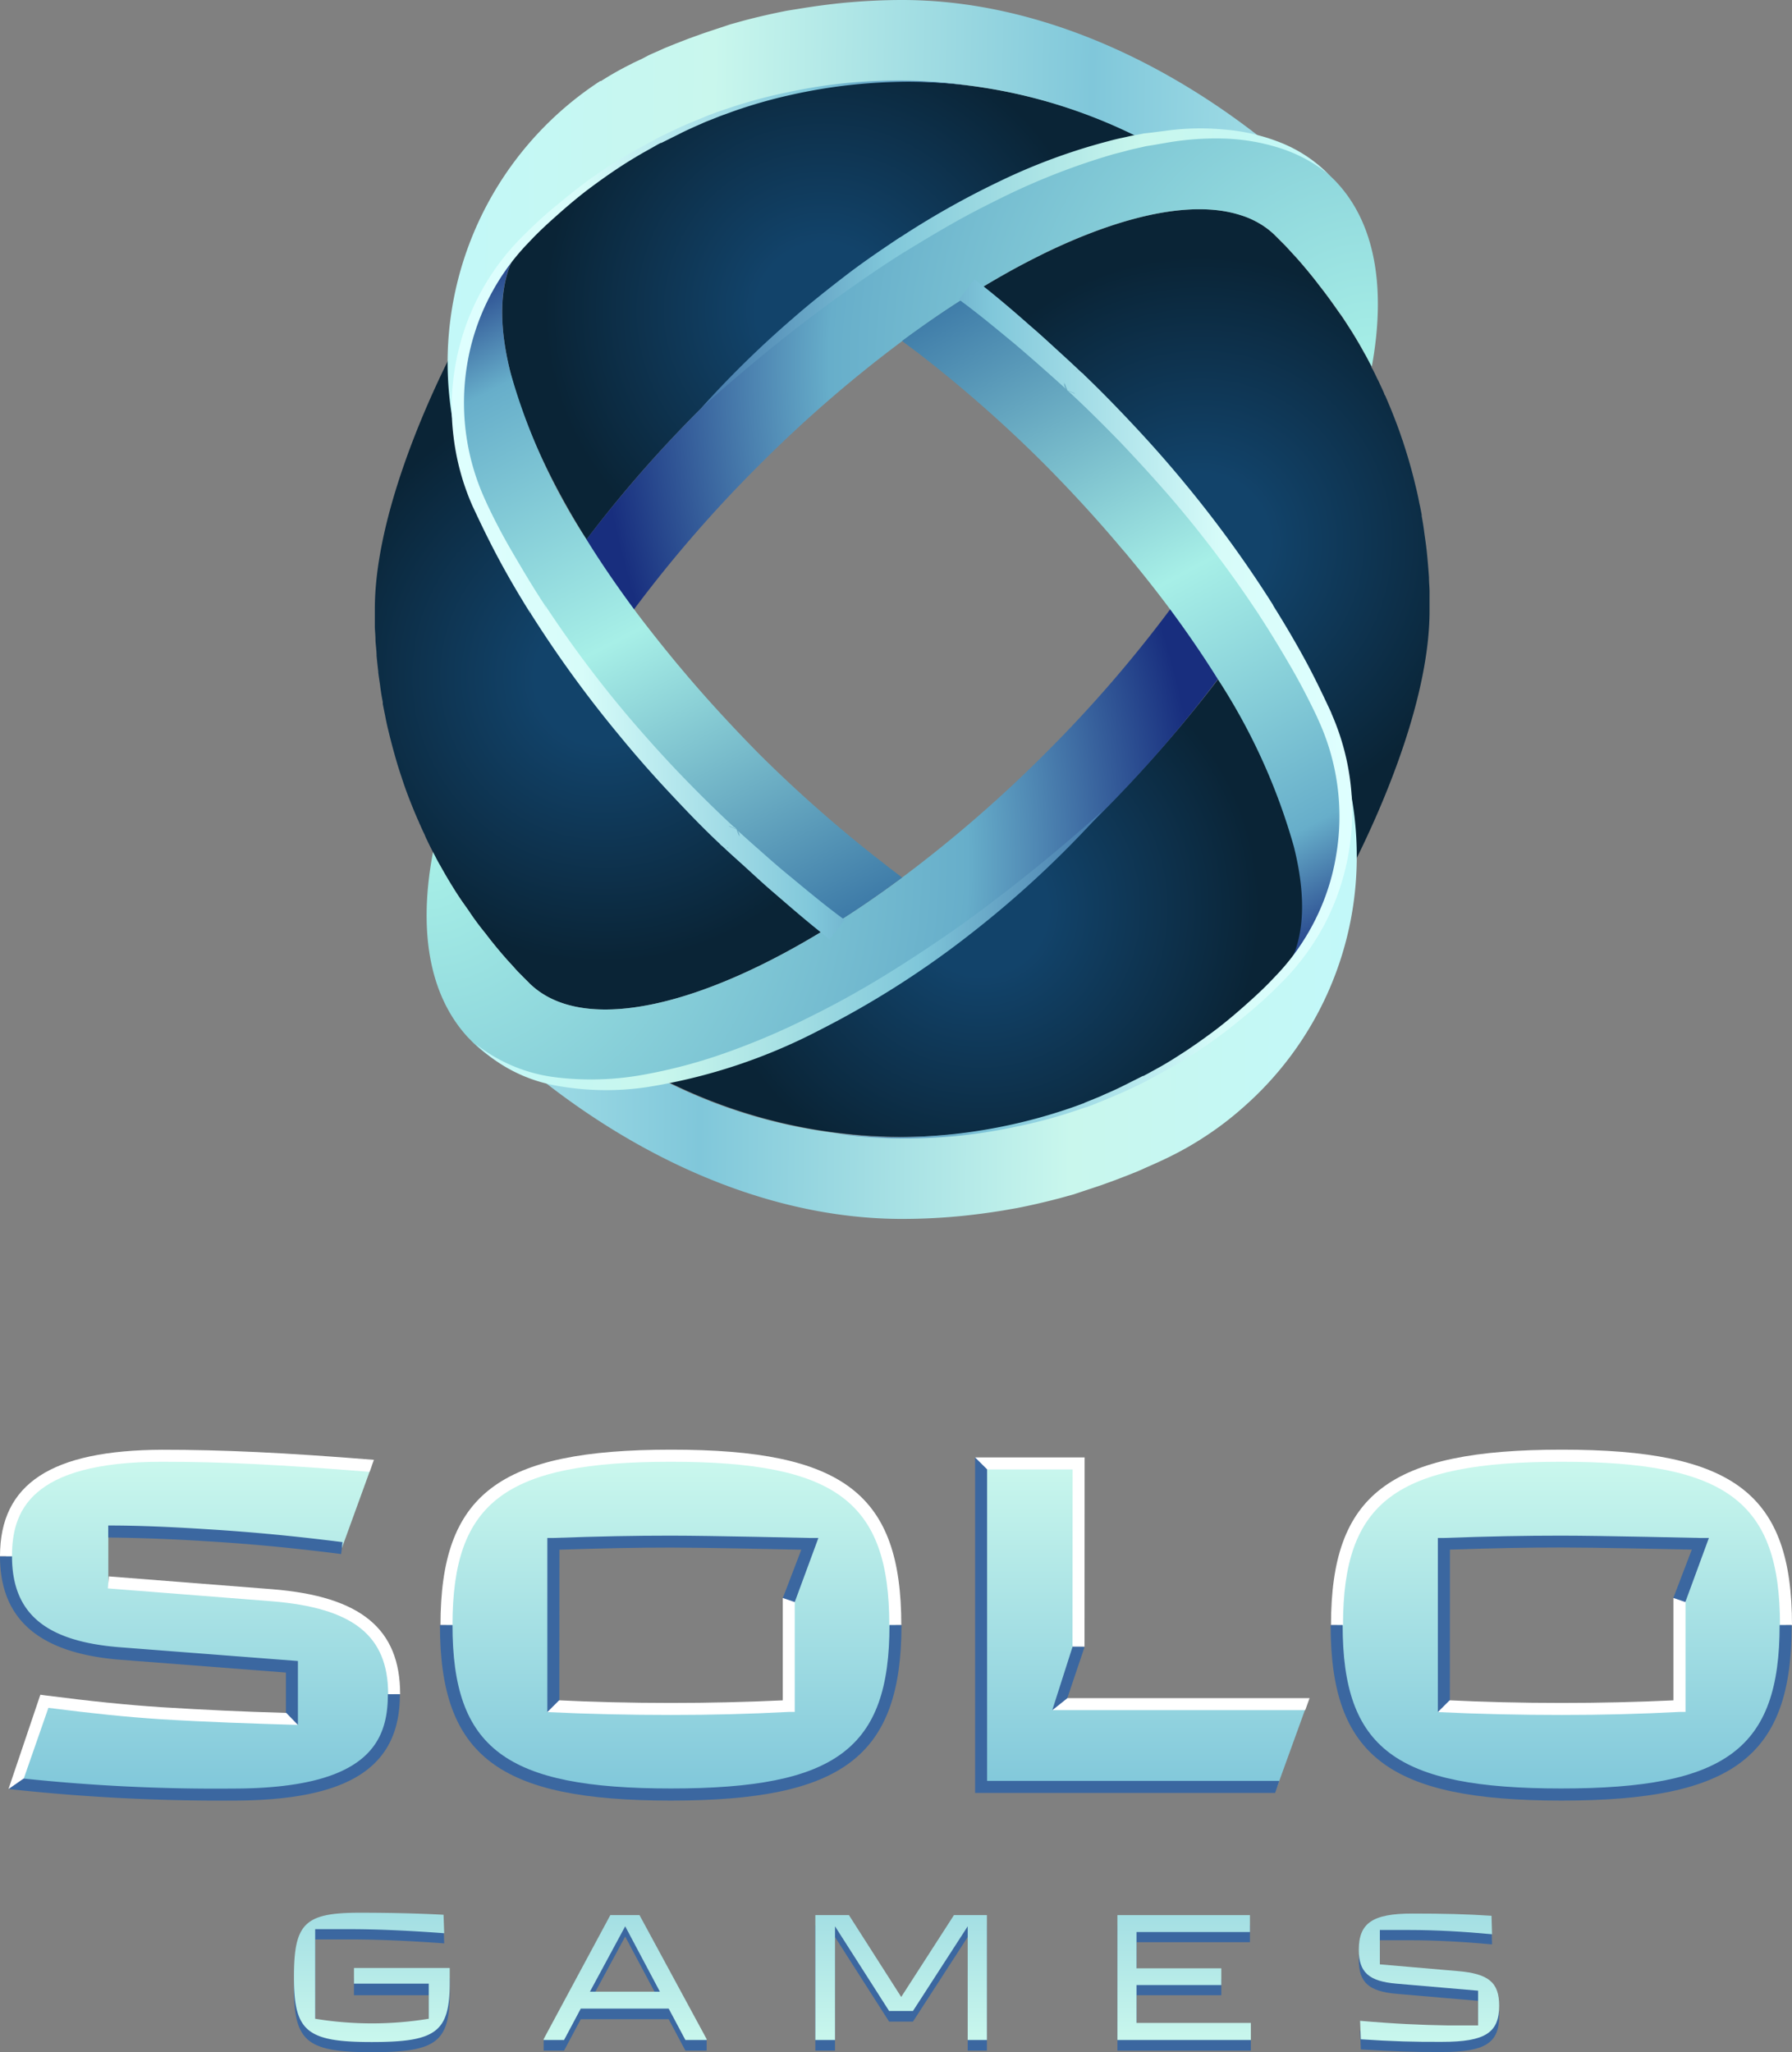 <svg xmlns="http://www.w3.org/2000/svg" xmlns:xlink="http://www.w3.org/1999/xlink" viewBox="0 0 194.05 222.17"><rect x="0" y="0" width="194.05" height="222.17" fill="#808080" stroke="none"/><defs><style>.cls-1{fill:url(#Безымянный_градиент_204);}.cls-2{fill:url(#Безымянный_градиент_204-2);}.cls-3{fill:url(#Безымянный_градиент_204-3);}.cls-4{fill:url(#Безымянный_градиент_204-4);}.cls-5{fill:url(#Безымянный_градиент_2);}.cls-6{fill:url(#Безымянный_градиент_2-2);}.cls-7{fill:url(#Безымянный_градиент_148);}.cls-8{fill:url(#Безымянный_градиент_148-2);}.cls-9{fill:url(#Безымянный_градиент_6);}.cls-10{fill:url(#Безымянный_градиент_162);}.cls-11{fill:url(#Безымянный_градиент_152);}.cls-12{fill:url(#Безымянный_градиент_163);}.cls-13{fill:url(#Безымянный_градиент_182);}.cls-14{fill:url(#Безымянный_градиент_143);}.cls-15{fill:url(#Безымянный_градиент_182-2);}.cls-16{fill:url(#Безымянный_градиент_193);}.cls-17{fill:url(#Безымянный_градиент_193-2);}.cls-18{fill:#3b67a0;}.cls-19{fill:url(#Безымянный_градиент_3);}.cls-20{fill:url(#Безымянный_градиент_3-2);}.cls-21{fill:url(#Безымянный_градиент_3-3);}.cls-22{fill:url(#Безымянный_градиент_3-4);}.cls-23{fill:url(#Безымянный_градиент_3-5);}.cls-24{fill:url(#Безымянный_градиент_3-6);}.cls-25{fill:url(#Безымянный_градиент_3-7);}.cls-26{fill:#fff;}.cls-27{fill:url(#Безымянный_градиент_3-8);}.cls-28{fill:url(#Безымянный_градиент_3-9);}</style><radialGradient id="Безымянный_градиент_204" cx="65.34" cy="73.25" r="30.94" gradientUnits="userSpaceOnUse"><stop offset="0.24" stop-color="#12436a"/><stop offset="1" stop-color="#0a2436"/></radialGradient><radialGradient id="Безымянный_градиент_204-2" cx="106.22" cy="98.32" r="30.21" xlink:href="#Безымянный_градиент_204"/><radialGradient id="Безымянный_градиент_204-3" cx="89.16" cy="33.6" r="30.21" xlink:href="#Безымянный_градиент_204"/><radialGradient id="Безымянный_градиент_204-4" cx="130.05" cy="58.68" r="30.94" xlink:href="#Безымянный_градиент_204"/><linearGradient id="Безымянный_градиент_2" x1="45.58" y1="57.16" x2="148.05" y2="59.23" gradientUnits="userSpaceOnUse"><stop offset="0" stop-color="#c2f8f9"/><stop offset="0.3" stop-color="#c9f7ed"/><stop offset="0.7" stop-color="#80c7da"/><stop offset="1" stop-color="#b4eaed"/></linearGradient><linearGradient id="Безымянный_градиент_2-2" x1="46.17" y1="27.72" x2="148.64" y2="29.79" xlink:href="#Безымянный_градиент_2"/><linearGradient id="Безымянный_градиент_148" x1="9909.43" y1="5939.15" x2="9809.02" y2="5938.12" gradientTransform="translate(11408.4 6027.75) rotate(180)" xlink:href="#Безымянный_градиент_2"/><linearGradient id="Безымянный_градиент_148-2" x1="146.23" y1="103.88" x2="45.83" y2="102.85" xlink:href="#Безымянный_градиент_2"/><radialGradient id="Безымянный_градиент_6" cx="148.33" cy="39.43" r="83.62" gradientUnits="userSpaceOnUse"><stop offset="0" stop-color="#a7efe7"/><stop offset="0.7" stop-color="#67aeca"/><stop offset="1" stop-color="#182e7e"/></radialGradient><linearGradient id="Безымянный_градиент_162" x1="75.3" y1="29.05" x2="144.5" y2="29.05" gradientUnits="userSpaceOnUse"><stop offset="0" stop-color="#4376a9"/><stop offset="0.3" stop-color="#80c7da"/><stop offset="0.7" stop-color="#c9f7ed"/><stop offset="1" stop-color="#c2f8f9"/></linearGradient><radialGradient id="Безымянный_градиент_152" cx="46.52" cy="93.41" r="83.31" xlink:href="#Безымянный_градиент_6"/><linearGradient id="Безымянный_градиент_163" x1="50.88" y1="102.87" x2="120.08" y2="102.87" gradientUnits="userSpaceOnUse"><stop offset="0" stop-color="#c2f8f9"/><stop offset="0.3" stop-color="#c9f7ed"/><stop offset="0.7" stop-color="#80c7da"/><stop offset="1" stop-color="#4376a9"/></linearGradient><linearGradient id="Безымянный_градиент_182" x1="88.1" y1="100.82" x2="50.77" y2="27.89" gradientUnits="userSpaceOnUse"><stop offset="0" stop-color="#3e7ba8"/><stop offset="0.46" stop-color="#a7efe7"/><stop offset="0.83" stop-color="#67aeca"/><stop offset="1" stop-color="#182e7e"/></linearGradient><linearGradient id="Безымянный_градиент_143" x1="97.67" y1="26.51" x2="97.68" y2="26.52" gradientUnits="userSpaceOnUse"><stop offset="0" stop-color="#67b3a7"/><stop offset="0.3" stop-color="#a7efe7"/><stop offset="0.7" stop-color="#67aeca"/><stop offset="1" stop-color="#182e7e"/></linearGradient><linearGradient id="Безымянный_градиент_182-2" x1="106.5" y1="30.56" x2="145.25" y2="103.42" xlink:href="#Безымянный_градиент_182"/><linearGradient id="Безымянный_градиент_193" x1="90.19" y1="76.72" x2="147.11" y2="76.72" gradientUnits="userSpaceOnUse"><stop offset="0" stop-color="#4376a9"/><stop offset="0.3" stop-color="#80c7da"/><stop offset="0.74" stop-color="#d7fcf9"/><stop offset="1" stop-color="#dfffff"/></linearGradient><linearGradient id="Безымянный_градиент_193-2" x1="105.17" y1="55.21" x2="48.26" y2="55.21" xlink:href="#Безымянный_градиент_193"/><linearGradient id="Безымянный_градиент_3" x1="21.66" y1="194.06" x2="21.66" y2="158.7" gradientUnits="userSpaceOnUse"><stop offset="0" stop-color="#80c7da"/><stop offset="1" stop-color="#c9f7ed"/></linearGradient><linearGradient id="Безымянный_градиент_3-2" x1="123.9" y1="194.05" x2="123.9" y2="158.7" xlink:href="#Безымянный_градиент_3"/><linearGradient id="Безымянный_градиент_3-3" x1="40.26" y1="194.17" x2="40.26" y2="220.92" xlink:href="#Безымянный_градиент_3"/><linearGradient id="Безымянный_градиент_3-4" x1="67.7" y1="194.17" x2="67.7" y2="220.92" xlink:href="#Безымянный_градиент_3"/><linearGradient id="Безымянный_градиент_3-5" x1="97.6" y1="194.17" x2="97.6" y2="220.92" xlink:href="#Безымянный_градиент_3"/><linearGradient id="Безымянный_градиент_3-6" x1="128.22" y1="194.17" x2="128.22" y2="220.92" xlink:href="#Безымянный_градиент_3"/><linearGradient id="Безымянный_градиент_3-7" x1="154.74" y1="194.17" x2="154.74" y2="220.92" xlink:href="#Безымянный_градиент_3"/><linearGradient id="Безымянный_градиент_3-8" x1="72.64" y1="194.06" x2="72.64" y2="158.7" xlink:href="#Безымянный_градиент_3"/><linearGradient id="Безымянный_градиент_3-9" x1="169.09" y1="194.06" x2="169.09" y2="158.7" xlink:href="#Безымянный_градиент_3"/></defs><title>Solo-games_logo_invertion</title><g id="Слой_2" data-name="Слой 2"><g id="Слой_1-2" data-name="Слой 1"><path class="cls-1" d="M90.15,100.13C76,109,63.38,111.93,57.59,106.69a3.14,3.14,0,0,1-.32-.31c-.33-.32-.65-.65-1-1s-.47-.5-.7-.76L55,104c-.58-.65-1.14-1.31-1.69-2-.26-.32-.52-.66-.78-1q-1-1.22-1.83-2.49c-.25-.34-.48-.68-.71-1-.34-.51-.67-1-1-1.55-.45-.72-.88-1.46-1.29-2.2-.17-.29-.33-.57-.48-.87l-.33-.64a.05.05,0,0,1,0,0,1.4,1.4,0,0,1-.09-.17c-.19-.37-.38-.75-.56-1.14A4,4,0,0,1,46,90.4c-.17-.35-.34-.71-.49-1.07a1.83,1.83,0,0,1-.14-.32c-.23-.5-.44-1-.64-1.49l0,0c-.41-1-.79-2-1.14-3.06a1.83,1.83,0,0,1-.08-.25c-.17-.49-.33-1-.48-1.48-.32-1.09-.62-2.18-.89-3.29-.16-.64-.31-1.28-.43-1.94-.09-.43-.17-.86-.26-1.29V76c-.11-.54-.2-1.09-.27-1.64s-.15-1-.22-1.58v-.09q-.1-.84-.18-1.68c0-.56-.09-1.12-.12-1.67,0,0,0,0,0-.05,0-.45-.05-.91-.07-1.36,0-.66,0-1.33,0-2,0-9,4.61-20.53,8.86-28.75C50.88,45.12,52.28,56.7,58.24,66A131.05,131.05,0,0,0,75.93,87.73,134.17,134.17,0,0,0,90.15,100.13Z"/><path class="cls-2" d="M138.11,106.38c-.32.33-.65.65-1,1l-.78.72-.59.54c-.65.58-1.31,1.15-2,1.69-.32.28-.66.54-1,.8q-1.23,1-2.49,1.83l-1,.71c-1.49,1-3,1.89-4.57,2.73l-.69.36s0,0,0,0l-1.07.53c-.36.18-.72.36-1.08.52l-.13,0c-.35.17-.71.33-1.08.49l-1.39.59c-.5.21-1,.4-1.51.59l-.16.06c-.45.17-.9.32-1.36.48l-.28.1-1.21.39-2,.59c-.51.14-1,.27-1.52.38s-1.1.26-1.66.37c-1.1.24-2.22.43-3.33.6-.56.08-1.12.16-1.69.22s-1.11.13-1.68.18-1,.08-1.52.11c-1.17.08-2.37.12-3.55.12a57.09,57.09,0,0,1-26.25-6.37c7.91-1.49,17-5.39,26.25-11.35a131,131,0,0,0,21.77-17.68,139.82,139.82,0,0,0,12.42-14.21c8.83,14.18,11.78,26.75,6.54,32.55C138.32,106.18,138.22,106.28,138.11,106.38Z"/><path class="cls-3" d="M97.69,26.51A131,131,0,0,0,75.93,44.2,135.34,135.34,0,0,0,63.51,58.41C54.68,44.23,51.73,31.65,57,25.86a3.14,3.14,0,0,1,.31-.32l1-1,.77-.72.59-.54c.65-.58,1.32-1.14,2-1.69.32-.27.66-.53,1-.8.82-.64,1.65-1.25,2.49-1.82.34-.25.69-.48,1-.71,1.49-1,3-1.9,4.57-2.73l.69-.36.06,0,1.06-.54,1.08-.52.13,0,1.08-.49L76.18,13l1.51-.59.16-.06,1.36-.47.28-.1,1.22-.39,2-.6,1.52-.38c.55-.13,1.1-.26,1.66-.37,1.11-.23,2.22-.43,3.33-.59.56-.09,1.12-.17,1.69-.23s1.12-.12,1.68-.17,1-.09,1.52-.11c1.18-.09,2.37-.12,3.55-.12A57.16,57.16,0,0,1,124,15.17C116,16.66,107,20.55,97.69,26.51Z"/><path class="cls-4" d="M146,94.71C144.5,86.8,143.1,75.23,137.14,66A130.92,130.92,0,0,0,119.46,44.2a134.22,134.22,0,0,0-14.23-12.41C119.41,23,132,20,137.8,25.23l.31.31c.33.32.65.66,1,1s.47.49.7.75l.57.62c.58.65,1.14,1.31,1.69,2,.27.31.53.65.78,1,.64.81,1.25,1.65,1.84,2.49l.71,1c.33.51.67,1,1,1.55.45.72.89,1.46,1.29,2.2q.26.44.48.87c.12.21.22.43.34.64l0,.06s0,.1.08.16c.2.38.38.76.56,1.14a4.81,4.81,0,0,1,.25.51c.17.36.33.7.49,1.07,0,.11.11.21.15.32.21.5.43,1,.63,1.5l0,0c.4,1,.79,2,1.14,3.07l.09.24c.16.5.32,1,.47,1.49.33,1.08.63,2.18.89,3.28.16.64.31,1.29.43,1.95.1.42.18.85.26,1.28l0,.13c.1.55.19,1.09.26,1.64s.16,1.11.23,1.68.12,1.12.17,1.68.09,1.11.13,1.66v.05c0,.45.05.91.06,1.36,0,.66,0,1.33,0,2C154.86,75,150.24,86.5,146,94.71Z"/><path class="cls-5" d="M53.61,58c-.24-.47-.48-.92-.7-1.39a.16.16,0,0,0,0,.07Q53.26,57.35,53.61,58Z"/><path class="cls-6" d="M136.89,15.2a29.92,29.92,0,0,0-12.95,0A57,57,0,0,0,105,9.27a56,56,0,0,0-7.31-.48c-1.18,0-2.37.05-3.55.13-.51,0-1,.06-1.51.1S91.5,9.13,91,9.2s-1.14.14-1.7.23c-1,.15-2,.31-3,.53a2.41,2.41,0,0,0-.37.07c-.55.1-1.09.22-1.65.36l-1.52.38-2,.59-1.22.4-.29.1-1.35.47a.76.76,0,0,1-.16.06L76.18,13l-1.39.59-1.08.48-.13.07c-.36.15-.72.33-1.08.51l-1.06.53-.06,0-.69.36c-1.55.83-3.08,1.74-4.56,2.72-.35.23-.7.47-1,.72-.84.58-1.67,1.18-2.48,1.83-.34.26-.68.52-1,.79-.67.55-1.34,1.11-2,1.7l-.59.53-.77.72-1,1c-.11.11-.21.2-.31.32l-.12.12a25.49,25.49,0,0,0-6.66,23.4,26.31,26.31,0,0,0,1.73,5.16c.33.69.65,1.39,1,2.08l-.09-.17c-.64-1.28-1.24-2.55-1.79-3.8s-.86-2.33-1.2-3.54c-.18-.61-.34-1.22-.48-1.84a36.87,36.87,0,0,1-.9-8.06A36.4,36.4,0,0,1,65,8.77s.06,0,.09,0A32.64,32.64,0,0,1,68.21,7c.19-.1.37-.2.55-.28l.79-.37L70.21,6c.48-.23,1-.44,1.45-.65s1-.41,1.47-.61l1.47-.57,1.5-.54c1-.34,2-.66,3-1l1.52-.42c1.52-.4,3.06-.75,4.59-1.05L86.77.91C88.32.66,89.88.45,91.44.3,93.51.11,95.6,0,97.69,0,111.48,0,125.28,6,136.89,15.2Z"/><path class="cls-7" d="M141.75,73.91c.25.46.49.92.71,1.39a.18.18,0,0,0-.05-.07Q142.09,74.57,141.75,73.91Z"/><path class="cls-8" d="M146.92,92.72a36.06,36.06,0,0,1-12.33,27.19,34.5,34.5,0,0,1-4.27,3.24s0,0-.09.06a34.62,34.62,0,0,1-3.08,1.77l-.55.28-.78.37c-.22.1-.44.21-.66.3-.49.23-1,.44-1.45.65s-1,.42-1.47.61l-1.48.57-1.49.54c-1,.34-2,.66-3,1l-1.52.42c-1.53.4-3.06.76-4.6,1.06l-1.54.27c-1.55.25-3.12.46-4.67.61-2.08.2-4.16.3-6.26.3-13.8,0-27.59-6-39.2-15.2a29.92,29.92,0,0,0,13,0h0a56.47,56.47,0,0,0,18.94,5.89,55.82,55.82,0,0,0,7.3.48c1.18,0,2.38,0,3.56-.12l1.51-.11c.56-.05,1.13-.11,1.68-.18s1.13-.14,1.7-.23c1-.14,2-.31,3-.52l.36-.07q.83-.16,1.65-.36l1.52-.39,2-.59,1.21-.4c.1,0,.19-.07.29-.09l1.35-.48.16-.06,1.52-.59c.45-.18.92-.39,1.39-.59s.72-.31,1.08-.48l.12-.06c.36-.16.72-.34,1.08-.52l1.07-.53s0,0,.06,0c.23-.12.46-.24.68-.37,1.55-.83,3.08-1.74,4.57-2.72l1-.71c.83-.58,1.67-1.19,2.48-1.83l1-.79c.67-.56,1.34-1.12,2-1.7l.59-.54.77-.72c.33-.32.66-.64,1-1a3,3,0,0,0,.31-.31l.13-.13a25.48,25.48,0,0,0,6.65-23.4,25,25,0,0,0-1.73-5.15c-.32-.7-.65-1.39-1-2.09a1.4,1.4,0,0,0,.09.17c.64,1.28,1.24,2.55,1.78,3.81s.86,2.33,1.21,3.53c.18.61.34,1.22.47,1.84A36.43,36.43,0,0,1,146.92,92.72Z"/><path class="cls-9" d="M144.75,19.75c-.14-.15-.27-.29-.42-.43l-.43-.42a16.82,16.82,0,0,0-8.7-4.06l-.74-.12-.76-.09-.95-.08-.95-.06a30.77,30.77,0,0,0-3.44.08l-.83.07c-1.16.12-2.36.29-3.59.52-7.9,1.5-17,5.39-26.25,11.35h0l-1.36.89a133.58,133.58,0,0,0-20.4,16.79A140.61,140.61,0,0,0,63.51,58.4c-1.9,2.52-3.66,5.05-5.27,7.56H68.66A141.38,141.38,0,0,1,82.15,50.41,139.93,139.93,0,0,1,97.68,36.94h0c.4-.29.79-.59,1.19-.87l1.19-.85c1.14-.81,2.28-1.58,3.41-2.31l.82-.52.93-.59.09-.06c1.17-.72,2.33-1.41,3.48-2.06.56-.32,1.1-.62,1.65-.91l.91-.48,1.62-.82q2.19-1.07,4.28-1.91l.64-.25c.59-.23,1.18-.45,1.76-.65l.56-.19c5.61-1.88,10.48-2.35,14.11-1.18a9.08,9.08,0,0,1,1,.36,10.7,10.7,0,0,1,1.34.71,9,9,0,0,1,1.17.89c.11.09.21.19.32.3l1,1c.23.26.47.51.7.76l.57.62c.58.65,1.14,1.32,1.69,2l.78,1c.64.81,1.25,1.64,1.84,2.49l.71,1,1,1.55c.44.72.88,1.46,1.28,2.2.17.29.33.58.48.88s.23.42.34.63l0,.06C150.08,31.36,149,24.32,144.75,19.75Z"/><path class="cls-10" d="M143.9,18.9A16.09,16.09,0,0,0,138.49,16a22,22,0,0,0-6-1,31.15,31.15,0,0,0-6.09.44l-1.51.26-.76.12-.74.17c-.5.11-1,.22-1.5.36s-1,.25-1.48.39a74.14,74.14,0,0,0-11.46,4.43c-1.85.91-3.69,1.83-5.48,2.84s-3.56,2.07-5.32,3.15l-.21.13h-.24l.44-.13c-2,1.24-3.9,2.53-5.81,3.87s-3.77,2.72-5.62,4.14c-3.7,2.85-7.27,5.86-10.77,9A110.07,110.07,0,0,1,86,34.34c1.77-1.54,3.61-3,5.48-4.44s3.82-2.77,5.77-4.07l.19-.13h.27l-.44.13a91.63,91.63,0,0,1,10.93-6.18A64.52,64.52,0,0,1,120,15.29c.51-.14,1-.26,1.53-.37s1-.24,1.55-.32l.78-.15.79-.09,1.57-.2a27.25,27.25,0,0,1,6.32-.14,20.94,20.94,0,0,1,6.16,1.43A15.21,15.21,0,0,1,143.9,18.9Z"/><path class="cls-11" d="M131.88,73.52c1.89-2.52,3.66-5,5.26-7.56H126.72a141.25,141.25,0,0,1-13.48,15.55A141.25,141.25,0,0,1,97.69,95c-2.54,1.89-5.07,3.61-7.54,5.14C76,109,63.38,111.93,57.59,106.69a3.14,3.14,0,0,1-.32-.31c-.33-.32-.65-.65-1-1s-.47-.5-.7-.76L55,104c-.58-.65-1.14-1.31-1.69-2-.26-.32-.52-.66-.78-1q-1-1.22-1.83-2.49c-.25-.34-.48-.68-.71-1-.34-.51-.67-1-1-1.55-.45-.72-.88-1.46-1.29-2.2-.17-.29-.33-.57-.48-.87l-.33-.64a.05.05,0,0,1,0,0c-1.59,8.34-.48,15.38,3.73,20l.42.43c.14.15.28.28.43.42,4.57,4.21,11.62,5.32,20,3.74,7.91-1.49,17-5.39,26.25-11.35a131,131,0,0,0,21.77-17.68A139.82,139.82,0,0,0,131.88,73.52Z"/><path class="cls-12" d="M51.48,113a17.39,17.39,0,0,0,8.78,3.64,31.68,31.68,0,0,0,9.52-.31A56.26,56.26,0,0,0,79,113.83,77.52,77.52,0,0,0,87.87,110c2.88-1.42,5.69-3,8.43-4.7s5.42-3.49,8.06-5.36a187.05,187.05,0,0,0,15.1-12.22,110.54,110.54,0,0,1-14.28,13.32,99.55,99.55,0,0,1-16.53,10.53A60.89,60.89,0,0,1,70,117.7a30.06,30.06,0,0,1-9.88-.19A16.57,16.57,0,0,1,51.48,113Z"/><path class="cls-13" d="M97.69,95c-2.54,1.88-5.06,3.62-7.54,5.15-2.67-2-5.33-4.19-8-6.53L82,93.39c-.66-.58-1.31-1.17-2-1.76l-1.11-1h0l-1.1-1c-.19-.19-.38-.38-.58-.56l-1.26-1.24-1.87-1.91A134.8,134.8,0,0,1,62.49,72.13C61,70.08,59.56,68,58.24,66c-1.12-1.74-2.17-3.47-3.13-5.19-.32-.57-.64-1.14-.94-1.71L53.61,58c-.6-1.15-1.16-2.31-1.7-3.47A25.58,25.58,0,0,1,56.84,26a1.36,1.36,0,0,1,.12-.12C54.15,29,53.7,34,55.26,40.26A65.46,65.46,0,0,0,63.51,58.4c1.53,2.48,3.26,5,5.15,7.56,1.44,1.93,3,3.89,4.61,5.84l.64.76c2.52,3,5.28,6,8.23,9A144.76,144.76,0,0,0,94.71,92.7l1.41,1.1.11.09Z"/><path class="cls-14" d="M97.68,26.51h0Z"/><path class="cls-15" d="M138.53,105.94l-.13.12c2.82-3.11,3.27-8.17,1.71-14.4a66,66,0,0,0-8.24-18.14h0q-2.31-3.7-5.15-7.54h0q-2.17-2.91-4.61-5.84c-.21-.26-.43-.51-.65-.76q-3.78-4.5-8.23-9a143.22,143.22,0,0,0-12.56-11.19l-1.41-1.1L99.13,38c-.5-.38-1-.74-1.45-1.09h0c2.54-1.88,5.07-3.61,7.55-5.14,2.65,2,5.31,4.19,7.92,6.52l.25.22c.66.58,1.31,1.17,2,1.76.38.34.75.69,1.12,1h0a0,0,0,0,0,0,0l1.1,1,.58.56c.43.41.85.83,1.26,1.24.63.64,1.26,1.27,1.87,1.91a136.24,136.24,0,0,1,11.57,13.69c1.51,2.05,2.93,4.12,4.25,6.17,0,0,0,0,0,0,1.11,1.73,2.15,3.46,3.12,5.17l.94,1.7c.18.37.38.72.55,1.06.6,1.15,1.16,2.31,1.7,3.47A25.56,25.56,0,0,1,138.53,105.94Z"/><path class="cls-16" d="M105.53,30.24c2.08,1.6,4.06,3.28,6,5,1,.85,1.95,1.73,2.89,2.59s1.92,1.75,2.85,2.65l-.8-.32h.13l.14,0a1.26,1.26,0,0,1,.61.36,1.16,1.16,0,0,1,.29.57c0,.1,0,.14,0,.17v.06l-.36-.84a1.18,1.18,0,0,0-.27-.2l-.19-.08a1.15,1.15,0,0,0-.32-.05l.79.33c1.94,1.85,3.84,3.81,5.68,5.78s3.63,4,5.35,6.09a127.41,127.41,0,0,1,9.52,13.12L138,66a.84.84,0,0,0-.11-.41.68.68,0,0,0-.14-.2,1.18,1.18,0,0,1,.15.2.88.88,0,0,1,.1.42l-.14-.47c1.17,1.86,2.28,3.74,3.34,5.67s2,3.89,2.93,5.89l.06.15v.14h0l-.07-.28a26.33,26.33,0,0,1-.71,23,26.41,26.41,0,0,1-4.69,6.32l0,0c-1.12,1.12-2.19,2.13-3.37,3.11s-2.34,1.93-3.57,2.82-2.49,1.74-3.79,2.52c-.65.4-1.3.78-2,1.14l-1,.55-1,.54,0,0-1.14.56-1.12.52,0,0c-.69.3-1.38.6-2.07.88-.35.15-.7.28-1,.41l-1,.38-.05,0-1.36.46h0A53.38,53.38,0,0,1,109.9,122a56.91,56.91,0,0,1-6.48,1,59.47,59.47,0,0,1-6.54.23,56.56,56.56,0,0,1-6.51-.53,56.75,56.75,0,0,0,6.51.41,59.08,59.08,0,0,0,6.52-.35,58.41,58.41,0,0,0,12.7-2.87h0l1.35-.49-.05,0,1.09-.44c.34-.14.69-.27,1-.43.68-.29,1.36-.59,2-.91l0,0,2.27-1.14,0,0s-.08,0,0,0l.07,0,.12-.07.25-.13.49-.27,1-.55q1-.57,1.92-1.17c1.27-.8,2.49-1.66,3.69-2.55s2.34-1.85,3.47-2.85,2.22-2,3.21-3.07l0,0a24.6,24.6,0,0,0,4.39-6.14,24.3,24.3,0,0,0,2.33-7.17,25,25,0,0,0-2-14.7l-.06-.13v-.16h0l.07.29c-.92-1.95-1.91-3.87-3-5.74s-2.2-3.71-3.38-5.51l-.14-.48a1,1,0,0,0,.1.41.77.77,0,0,0,.15.2.73.73,0,0,1-.15-.21.85.85,0,0,1-.11-.42l.14.48a125.33,125.33,0,0,0-9.61-12.74q-2.61-3-5.38-5.91c-1.86-1.91-3.73-3.78-5.7-5.59l.79.33a1.78,1.78,0,0,1-.34-.06l-.2-.08a1.28,1.28,0,0,1-.28-.21l-.36-.85v.06a1.08,1.08,0,0,1,0,.16,1.09,1.09,0,0,0,.29.57,1.18,1.18,0,0,0,.61.36l.13,0h.13l-.81-.32c-.94-.86-1.9-1.71-2.86-2.56s-1.92-1.68-2.9-2.51c-2-1.65-3.94-3.27-6-4.77Z"/><path class="cls-17" d="M89.83,101.68c-2.07-1.6-4-3.27-6-5-1-.85-1.94-1.72-2.89-2.59S79,92.36,78.08,91.47l.81.31h-.14l-.13,0a1.16,1.16,0,0,1-.62-.36,1.13,1.13,0,0,1-.28-.57.71.71,0,0,1,0-.17v-.06l.35.85a1.17,1.17,0,0,0,.27.19l.19.08a1.49,1.49,0,0,0,.33.06l-.79-.33c-2-1.86-3.85-3.81-5.69-5.78s-3.62-4-5.34-6.1a125.9,125.9,0,0,1-9.53-13.11L57.35,66a1,1,0,0,0,.1.41,1.18,1.18,0,0,0,.15.2.73.73,0,0,1-.15-.21.88.88,0,0,1-.11-.42l.14.48c-1.17-1.86-2.28-3.74-3.33-5.68s-2-3.89-2.93-5.89l-.07-.14v-.14h0l.07.29a26.22,26.22,0,0,1-2.11-7.65,25.91,25.91,0,0,1,.24-7.91,25.9,25.9,0,0,1,7.27-13.78l0,0c1.13-1.13,2.2-2.14,3.38-3.11s2.34-1.93,3.57-2.83,2.49-1.73,3.78-2.52c.65-.39,1.31-.77,2-1.14l1-.54,1-.55,0,0,1.14-.55,1.12-.53h0c.69-.31,1.38-.6,2.08-.88l1-.42,1-.37,0,0,1.36-.46h0a54.09,54.09,0,0,1,6.33-1.69,56.38,56.38,0,0,1,6.47-1,59.57,59.57,0,0,1,6.54-.24,56.74,56.74,0,0,1,6.52.53,56.78,56.78,0,0,0-6.52-.41A61.59,61.59,0,0,0,92,9.21a58.29,58.29,0,0,0-6.43,1.08,53.84,53.84,0,0,0-6.27,1.8h0l-1.35.49,0,0L76.9,13c-.34.13-.69.27-1,.42-.68.29-1.36.6-2,.91h0l-2.28,1.14,0,0s.08-.05,0,0l-.06,0-.12.06-.25.13L70.6,16l-1,.56c-.64.37-1.29.76-1.92,1.16-1.26.8-2.49,1.67-3.69,2.56s-2.34,1.85-3.46,2.84-2.23,2-3.22,3.07l0,0a24.72,24.72,0,0,0-6.73,13.31,25.23,25.23,0,0,0,2,14.71l.06.13v.15h0l-.07-.29c.92,2,1.91,3.87,3,5.73s2.19,3.72,3.38,5.52l.14.47a.9.9,0,0,0-.11-.41.71.71,0,0,0-.14-.19.77.77,0,0,1,.15.2.91.91,0,0,1,.11.42L59,65.48A125.55,125.55,0,0,0,68.6,78.23c1.73,2,3.53,4,5.37,5.9s3.74,3.78,5.71,5.59l-.79-.32a1.25,1.25,0,0,1,.33,0l.2.09a1.34,1.34,0,0,1,.29.2l.35.85v0a.71.71,0,0,0,0-.17,1.2,1.2,0,0,0-.28-.57,1.18,1.18,0,0,0-.61-.35l-.14,0h-.12l.8.31c.94.87,1.9,1.71,2.86,2.56S84.48,94,85.46,94.8c2,1.65,3.93,3.27,6,4.78Z"/><path class="cls-7" d="M141.75,73.91c.25.46.49.92.71,1.39a.18.18,0,0,0-.05-.07Q142.09,74.57,141.75,73.91Z"/><path class="cls-18" d="M38.33,214.16H48.7v1.53c0,5.39-1.41,6.48-8.45,6.48s-8.42-1.15-8.42-7,1.13-7,7.13-7c3.46,0,6.46.08,9.07.22l.07,2c-3.53-.26-7.05-.43-10.23-.43-1.31,0-2.57,0-3.74,0v9.7a38.84,38.84,0,0,0,12.3,0V216h-8.1Z"/><path class="cls-18" d="M69.25,208.44l7.27,12.41V222h-2.3l-1.81-3.4H62.89L61.08,222H58.87v-1.11l7.22-12.4Zm-5.37,8.28h7.58l-3.76-7.07h0Z"/><path class="cls-18" d="M88.29,222V208.44h3.64l5.66,8.86h0l5.71-8.86h3.57V222h-2.08v-12.3h0l-5.93,9.16H96.28l-5.86-9.16h0V222Z"/><path class="cls-18" d="M121,222V208.44h14.35v1.82H123.07v3.94h9.18V216h-9.18v4.09h12.38V222Z"/><path class="cls-18" d="M147.36,221.87l-.08-2c3.59.31,6.73.45,9.42.49,1.17,0,2.26,0,3.36,0v-3.75l-8.83-.76c-3-.26-4.09-1.23-4.09-3.68,0-2.88,1.49-3.91,5.78-3.91,3.36,0,5.9.06,8.59.24l.06,2c-3-.28-6.09-.45-8.87-.45-1.15,0-2.24,0-3.28,0v3.71l8.45.74c3.3.28,4.47,1.21,4.47,3.74,0,2.92-1.49,3.91-6.18,3.91C153.34,222.17,150.69,222.07,147.36,221.87Z"/><path class="cls-19" d="M29.44,172.7l-17.71-1.39V165.8c3.91,0,7.46.2,10.76.41,5.34.32,10,.81,14.53,1.38L40.14,159l.11-.31c-10.29-.83-16.42-1.09-22.7-1.09C5.91,157.6.65,161,.65,168.47c0,6.49,3.86,9.84,12.26,10.51l18.7,1.44v5.67c-5.26-.16-9.28-.31-14.22-.62-3.83-.25-7.76-.67-12.58-1.29l-3.23,8.88v0a210.77,210.77,0,0,0,23.59,1.19c12.93,0,17.51-3.76,17.51-10.87C42.68,176.51,38.46,173.42,29.44,172.7Z"/><path class="cls-20" d="M114.49,184.49l2.31-6.18V158.43H106.24v35H138.3l3.26-9Z"/><path class="cls-21" d="M38.33,213.05H48.7v1.54c0,5.38-1.41,6.48-8.45,6.48s-8.42-1.16-8.42-7,1.13-7,7.13-7c3.46,0,6.46.08,9.07.22l.07,2c-3.53-.26-7.05-.44-10.23-.44-1.31,0-2.57,0-3.74,0v9.7a38.07,38.07,0,0,0,12.3,0v-3.8h-8.1Z"/><path class="cls-22" d="M69.25,207.33l7.27,13.42v.1h-2.3l-1.81-3.4H62.89l-1.81,3.4H58.87v-.1l7.22-13.42Zm-5.37,8.29h7.58l-3.76-7.08h0Z"/><path class="cls-23" d="M88.29,220.85V207.33h3.64l5.66,8.86h0l5.71-8.86h3.57v13.52h-2.08V208.54h0l-5.93,9.17H96.28l-5.86-9.17h0v12.31Z"/><path class="cls-24" d="M121,220.85V207.33h14.35v1.83H123.07v3.93h9.18v1.81h-9.18V219h12.38v1.85Z"/><path class="cls-25" d="M147.36,220.77l-.08-2c3.59.32,6.73.46,9.42.5,1.17,0,2.26,0,3.36,0v-3.76l-8.83-.76c-3-.25-4.09-1.23-4.09-3.67,0-2.89,1.49-3.92,5.78-3.92,3.36,0,5.9.06,8.59.24l.06,2c-3-.28-6.09-.46-8.87-.46-1.15,0-2.24,0-3.28,0v3.72l8.45.73c3.3.28,4.47,1.21,4.47,3.74,0,2.92-1.49,3.92-6.18,3.92C153.34,221.07,150.69,221,147.36,220.77Z"/><path class="cls-18" d="M25.17,194.93A211.41,211.41,0,0,1,1.5,193.74l-.57-.07,1.5-1.14a198.2,198.2,0,0,0,22.74,1.1C40,193.63,42,188.46,42,183.41h1.3C43.33,191.37,37.73,194.93,25.17,194.93Zm7.09-8.19-1.3-.67v-5l-18.1-1.4C4.21,178.94,0,175.29,0,168.47H1.3c0,6.18,3.6,9.22,11.66,9.86l19.3,1.49Zm4.68-18.5c-5.19-.66-9.79-1.1-14.49-1.38-3.71-.24-7.22-.37-10.73-.41v-1.3c3.54,0,7.07.17,10.8.41,4.73.29,9.36.73,14.57,1.39Z"/><path class="cls-18" d="M138.08,194.1H105.59V157.78l1.3.65V192.8h31.64Zm-22.8-9.38-1.33.41,2.24-7,1.25.18Z"/><path class="cls-26" d="M17.55,158.25c6.57,0,12.74.31,22.47,1.09l.47-1.3c-9.77-.78-16.33-1.09-22.94-1.09C5.58,157,0,160.61,0,168.47H1.3C1.3,163.71,3.15,158.25,17.55,158.25Z"/><path class="cls-26" d="M29.49,172.05l-17.71-1.39-.1,1.3,17.71,1.39c8.86.71,12.64,3.72,12.64,10.06h1.3C43.33,176.32,39.06,172.82,29.49,172.05Z"/><path class="cls-26" d="M4.89,183.54l-.52-.07L.92,193.68l1.66-1.15,2.66-7.64c4.83.62,8.58,1,12.11,1.23,5.06.31,9.87.47,14.91.62L31,185.44c-5-.15-8.5-.31-13.54-.62C13.81,184.58,9.94,184.19,4.89,183.54Z"/><polygon class="cls-26" points="113.96 185.14 141.34 185.14 141.81 183.84 115.59 183.84 113.96 185.14"/><polygon class="cls-26" points="116.14 178.26 117.44 178.26 117.45 157.78 105.59 157.78 106.9 159.08 116.15 159.08 116.14 178.26"/><path class="cls-27" d="M72.64,157.6c-18.29,0-24.31,4.48-24.31,18.34s6,18.34,24.31,18.34S97,189.74,97,175.94,91,157.6,72.64,157.6Zm12.77,15.63V184.7c-4.27.21-8.34.31-12.77.31s-8.5-.1-12.72-.31V167.13c4.22-.15,8.29-.25,12.72-.25s15,.25,15,.25Z"/><path class="cls-26" d="M72.64,185.66c-4.37,0-9-.1-13.37-.31l.68-1.3c4.31.21,8.35.31,12.69.31,4.12,0,8-.09,12.12-.28V173h1.3v12.33l-.61,0C81.06,185.56,77,185.66,72.64,185.66Z"/><path class="cls-26" d="M97.6,175.94H96.3c0-13.39-5.75-17.69-23.66-17.69S49,162.55,49,175.94h-1.3c0-14.19,6.3-19,25-19S97.6,161.75,97.6,175.94Z"/><path class="cls-18" d="M60.57,184.05l-1.3,1.3V166.5l.63,0c5-.18,8.84-.25,12.74-.25,4.39,0,15,.25,15.07.25l.91,0-2.56,6.94L84.77,173l2-5.23c-2.67-.06-10.51-.23-14.12-.23s-7.36.07-12.07.23Z"/><path class="cls-18" d="M72.64,194.93c-18.66,0-25-4.79-25-19H49c0,13.39,5.75,17.69,23.66,17.69s23.66-4.3,23.66-17.69h1.3C97.6,190.14,91.3,194.93,72.64,194.93Z"/><path class="cls-28" d="M169.09,157.6c-18.29,0-24.31,4.48-24.31,18.34s6,18.34,24.31,18.34,24.31-4.54,24.31-18.34S187.43,157.6,169.09,157.6Zm12.77,15.63V184.7c-4.27.21-8.34.31-12.77.31s-8.5-.1-12.72-.31V167.13c4.22-.15,8.29-.25,12.72-.25s15,.25,15,.25Z"/><path class="cls-26" d="M169.09,185.66c-4.36,0-9-.1-13.37-.31l.68-1.3c4.32.21,8.35.31,12.69.31,4.12,0,8-.09,12.12-.28V173h1.31v12.33l-.62,0C177.51,185.56,173.44,185.66,169.09,185.66Z"/><path class="cls-26" d="M194.05,175.94h-1.3c0-13.39-5.75-17.69-23.66-17.69s-23.66,4.3-23.66,17.69h-1.3c0-14.19,6.3-19,25-19S194.05,161.75,194.05,175.94Z"/><path class="cls-18" d="M157,184.05l-1.3,1.3V166.5l.63,0c5-.18,8.84-.25,12.74-.25,4.39,0,15,.25,15.07.25l.91,0-2.55,6.94-1.3-.45,2-5.23c-2.67-.06-10.51-.23-14.12-.23s-7.36.07-12.07.23Z"/><path class="cls-18" d="M169.09,194.93c-18.66,0-25-4.79-25-19h1.3c0,13.39,5.75,17.69,23.66,17.69s23.66-4.3,23.66-17.69h1.3C194.05,190.14,187.75,194.93,169.09,194.93Z"/></g></g></svg>